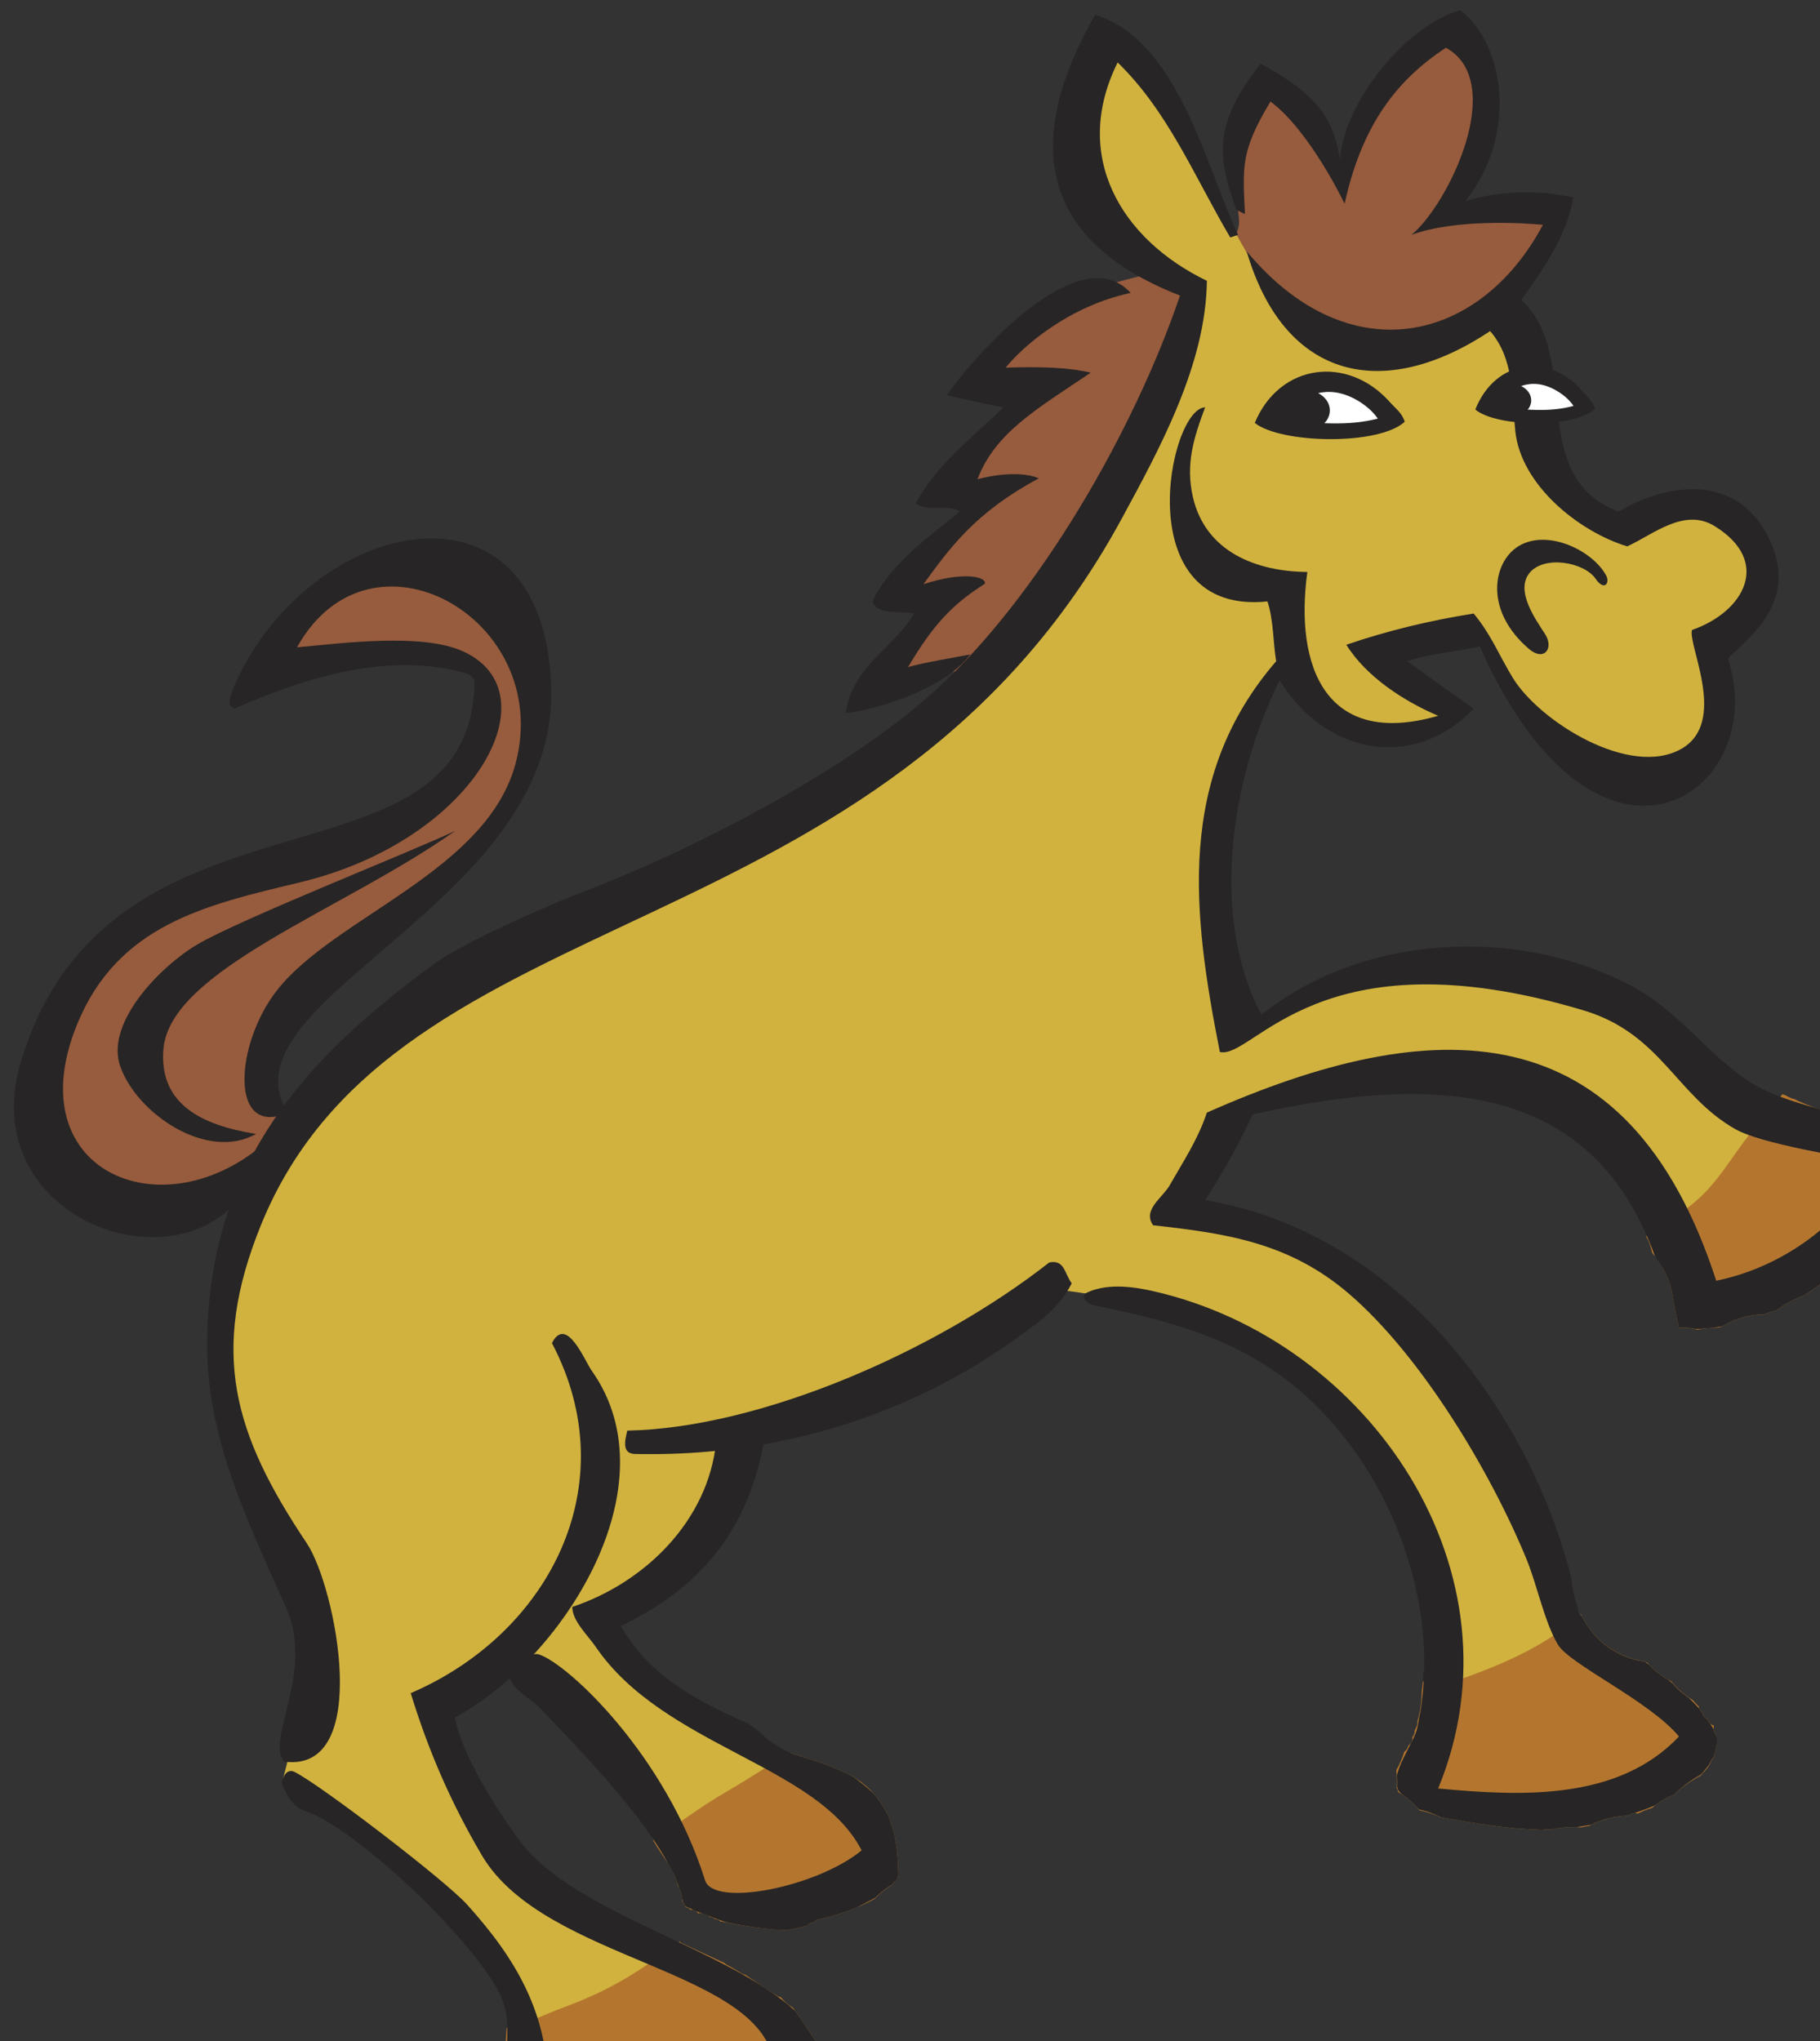 <svg version="1.1" width="132" height="148" xmlns="http://www.w3.org/2000/svg"
	xmlns:xlink="http://www.w3.org/1999/xlink">
	<rect width="100%" height="100%" fill="#333333" stroke="none"/>
	<!-- Exported by Scratch - http://scratch.mit.edu/ -->
	<g id="ID0.26805471954867244" transform="matrix(1.061, 0, 0, 1.061, -0.05, 0)">
		<path id="ID0.40521090431138873" fill="#975B3D"
			d="M 53.229 34.880 L 47.253 36.161 L 49.601 32 C 48.641 32.133 48.107 32.133 47.147 32 L 51.842 26.131 L 49.494 26.131 L 54.509 20.475 C 53.390 20.608 52.669 20.768 51.629 20.368 C 54.136 16.154 57.018 14.952 61.766 13.966 C 62.861 13.752 64.380 12.899 65.287 12.259 C 66.115 11.672 65.527 10.738 65.607 9.698 C 65.794 7.136 65.287 5.562 67.315 4.042 C 68.248 5.936 70.543 6.336 71.049 8.363 C 72.782 7.136 72.436 4.789 74.036 3.402 C 75.264 2.335 77.023 0.734 77.984 2.014 C 79.985 4.708 78.945 7.723 77.238 10.658 C 79.318 10.498 81.666 9.858 82.573 10.764 C 83.063 11.253 80.492 14.659 79.372 15.779 C 76.251 18.901 71.955 19.140 68.168 16.953 C 66.114 15.779 65.526 19.701 64.112 21.648 C 62.405 23.996 62.005 25.730 60.804 28.370 C 59.576 31.091 59.524 33.493 56.962 34.987 C 55.310 35.947 55.070 34.266 53.229 34.880 Z "
			transform="matrix(1.274, 0, 0, 1.274, 1, 0.7)" />
		<path id="ID0.16569482954218984" fill="#272525"
			d="M 34.075 105.468 C 33.062 106.908 30.481 107.638 29.433 107.762 C 28.526 107.868 28.183 107.236 28.579 106.908 C 29.978 105.753 31.238 105.614 32.901 104.881 C 33.234 104.735 34.283 105.172 34.075 105.468 Z "
			transform="matrix(1.274, 0, 0, 1.274, 1, 0.7)" />
		<path id="ID0.05633068270981312" fill="#272525"
			d="M 40.156 94.806 C 39.546 96.049 37.634 96.933 36.836 97.158 C 36.145 97.352 35.801 96.903 36.069 96.601 C 37.012 95.532 38.224 94.975 39.423 94.201 C 39.664 94.046 40.281 94.551 40.156 94.806 Z "
			transform="matrix(1.274, 0, 0, 1.274, 1, 0.7)" />
		<path id="ID0.4888935834169388" fill="#272525"
			d="M 92.838 61.384 C 92.416 62.856 90.647 64.647 89.372 65.050 C 88.881 65.205 88.813 64.039 89.083 63.798 C 90.255 62.842 91.476 62.115 91.714 60.564 C 91.892 60.155 93.018 60.757 92.838 61.384 Z "
			transform="matrix(1.274, 0, 0, 1.274, 1, 0.7)" />
		<path id="ID0.6674293549731374" fill="#272525"
			d="M 75.690 89.142 C 75.661 89.148 75.641 89.169 75.619 89.184 C 75.624 89.442 75.624 89.701 75.590 89.955 C 75.632 90.013 75.679 90.059 75.738 90.072 C 78.400 90.666 81.713 89.647 82.839 87.232 C 82.004 86.223 79.248 88.471 75.690 89.142 Z "
			transform="matrix(1.274, 0, 0, 1.274, 1, 0.7)" />
		<path id="ID0.10461233928799629" fill="#272525"
			d="M 82.391 32.495 C 83.180 28.786 87.404 34.469 85.144 35.313 C 84.467 35.566 82.128 33.729 82.391 32.495 Z "
			transform="matrix(1.274, 0, 0, 1.274, 1, 0.7)" />
		<path id="ID0.06909843999892473" fill="#272525"
			d="M 89.296 30.158 C 91.942 28.811 90.564 34.179 88.940 33.220 C 88.451 32.933 88.417 30.606 89.296 30.158 Z "
			transform="matrix(1.274, 0, 0, 1.274, 1, 0.7)" />
		<path id="ID0.5148435919545591" fill="#D1B23E"
			d="M 14.387 95.063 C 16.308 87.915 15.667 86.634 12.786 80.232 C 10.293 74.693 10.758 70.202 12.679 64.438 C 15.934 54.568 23.350 51.527 32.954 47.258 C 44.478 42.136 52.802 39.308 57.390 27.730 C 59.226 23.115 63.633 18.126 62.939 14.658 C 62.744 14.413 61.954 14.944 61.659 14.711 C 57.871 11.724 55.522 5.694 59.098 2.547 C 64.433 6.548 64.327 12.151 68.808 16.419 C 71.935 19.396 76.171 18.179 79.798 15.778 C 81.720 20.633 80.652 26.876 85.775 27.516 C 88.496 27.836 91.165 25.169 92.817 27.302 C 94.419 29.384 92.551 31.571 91.323 33.919 C 90.203 36.053 92.498 37.334 90.470 40.107 C 88.716 42.507 84.761 41.441 82.786 39.253 C 80.812 37.065 80.454 35.990 78.198 33.171 C 77.771 32.637 75.423 33.757 72.969 34.771 C 74.783 35.785 75.957 36.318 77.239 37.973 C 72.436 40.321 70.463 37.973 68.488 34.985 C 63.366 41.174 64.647 46.830 65.821 54.512 C 71.903 51.845 76.651 48.964 83.214 51.845 C 90.203 54.940 92.818 60.701 100.394 60.701 C 100.874 65.877 97.033 68.437 91.964 69.452 C 87.536 70.358 90.258 65.182 85.669 60.274 C 82.963 57.379 72.330 56.646 66.248 59.100 C 64.760 59.701 65.341 59.580 62.513 64.435 C 69.342 65.449 73.611 67.744 77.665 73.186 C 81.240 77.988 80.079 83.009 84.494 87.058 C 87.056 89.406 90.844 89.993 89.936 93.140 C 89.082 96.022 87.269 96.448 84.281 96.875 C 81.080 97.354 78.999 97.354 75.958 96.234 C 73.717 95.433 76.331 92.445 76.386 90.046 C 76.812 78.681 67.902 70.091 56.537 68.704 C 52.962 68.276 51.362 71.104 48.214 72.758 C 45.066 74.413 43.733 74.999 39.891 76.601 C 38.077 80.870 35.836 84.230 31.354 86.631 C 35.462 92.126 40.744 92.180 45.653 97.088 C 49.174 100.609 41.446 103.509 35.470 99.988 C 35.470 94.865 30.500 92.713 27.299 88.658 C 25.058 89.192 24.151 89.299 22.817 91.112 C 23.990 95.167 24.791 97.462 28.366 100.609 C 33.221 104.878 42.985 105.838 41.811 110.427 C 41.041 113.437 27.512 115.441 27.299 109.679 C 27.032 102.587 20.683 98.585 14.387 95.063 Z "
			transform="matrix(1.274, 0, 0, 1.274, 1, 0.7)" />
		<path id="ID0.9229756770655513" fill="#B4762E"
			d="M 43.288 109.383 C 43.249 109.344 43.220 109.298 43.198 109.248 C 43.186 109.233 43.171 109.224 43.160 109.205 C 42.759 108.481 42.263 107.824 41.789 107.148 C 41.539 107.006 41.332 106.828 41.150 106.592 C 41.083 106.584 41.013 106.562 40.942 106.517 C 40.366 106.154 39.803 105.768 39.238 105.387 C 39.182 105.377 39.126 105.364 39.067 105.329 C 38.796 105.172 38.537 104.998 38.255 104.860 C 38.197 104.832 38.158 104.795 38.120 104.756 C 37.358 104.407 36.599 104.046 35.849 103.703 C 35.791 103.677 35.751 103.641 35.713 103.603 C 33.599 105.165 32.159 106.147 29.541 107.119 C 28.374 107.552 27.430 108.050 26.439 108.238 C 26.293 109.883 26.432 111.717 26.024 113.337 C 26.030 113.344 26.037 113.345 26.043 113.353 C 26.291 113.670 27.091 113.696 27.471 113.795 C 28.204 113.988 28.934 114.190 29.660 114.410 C 29.709 114.425 29.742 114.453 29.780 114.476 C 30.765 114.664 31.730 114.793 32.698 114.887 C 32.728 114.880 32.749 114.862 32.783 114.862 C 33.285 114.858 33.784 114.825 34.283 114.768 C 34.340 114.762 34.387 114.771 34.432 114.782 C 34.503 114.738 34.584 114.706 34.689 114.706 C 34.777 114.706 34.850 114.727 34.914 114.759 C 34.969 114.735 35.021 114.706 35.095 114.706 C 35.127 114.706 35.150 114.718 35.178 114.723 C 35.249 114.678 35.332 114.644 35.438 114.644 C 35.519 114.644 35.584 114.665 35.644 114.694 C 35.716 114.647 35.799 114.613 35.907 114.613 C 35.954 114.613 35.992 114.627 36.032 114.638 C 36.073 114.628 36.110 114.613 36.157 114.613 C 36.161 114.613 36.164 114.615 36.168 114.615 C 36.470 114.489 36.766 114.457 37.095 114.458 C 37.396 114.378 37.696 114.295 37.999 114.224 C 38.061 114.209 38.115 114.213 38.168 114.218 C 38.395 114.115 38.627 114.027 38.874 113.974 C 38.906 113.967 38.932 113.973 38.961 113.973 C 39.022 113.934 39.093 113.910 39.180 113.903 C 39.194 113.896 39.201 113.885 39.218 113.881 C 39.720 113.744 40.223 113.632 40.692 113.399 C 40.722 113.384 40.750 113.384 40.779 113.376 C 41.250 113.111 41.708 112.814 42.192 112.587 C 42.197 112.585 42.201 112.586 42.206 112.584 C 42.491 112.271 42.822 111.993 43.170 111.761 C 43.200 111.664 43.266 111.586 43.350 111.526 C 43.365 111.456 43.392 111.389 43.434 111.332 C 43.488 110.705 43.432 110.054 43.288 109.383 Z "
			transform="matrix(1.274, 0, 0, 1.274, 1, 0.7)" />
		<path id="ID0.7058732528239489" fill="#B4762E"
			d="M 47.323 100.335 C 47.342 100.269 47.369 100.205 47.411 100.150 C 47.420 100.107 47.434 100.069 47.453 100.030 C 47.436 99.171 47.388 98.443 47.180 97.638 C 47.171 97.603 47.022 97.186 46.941 96.918 C 46.607 96.238 46.179 95.603 45.566 95.142 C 45.544 95.125 45.534 95.104 45.516 95.085 C 45.288 94.938 45.037 94.769 45.012 94.756 C 44.043 94.249 43.368 94.018 42.201 93.669 C 41.993 93.607 41.797 93.534 41.608 93.455 C 40.568 94.127 39.474 94.842 38.183 95.596 C 36.586 96.518 35.622 97.344 34.288 98.161 C 34.300 98.183 34.316 98.205 34.328 98.228 C 34.345 98.251 34.357 98.278 34.373 98.302 C 34.373 98.303 34.373 98.303 34.373 98.303 L 34.483 98.487 C 34.866 99.105 35.358 99.676 35.565 100.376 C 35.587 100.452 35.604 100.530 35.624 100.607 C 35.776 100.866 35.865 101.153 35.870 101.477 C 35.952 101.546 36.005 101.637 36.028 101.742 C 36.036 101.748 36.044 101.755 36.052 101.762 C 36.158 101.785 36.247 101.830 36.306 101.903 C 36.319 101.900 36.330 101.895 36.345 101.895 C 36.525 101.895 36.641 101.982 36.718 102.095 C 36.741 102.093 36.758 102.082 36.782 102.082 C 36.881 102.082 36.959 102.109 37.026 102.149 C 37.159 102.156 37.261 102.205 37.336 102.280 C 37.447 102.293 37.539 102.333 37.607 102.397 C 37.746 102.401 37.845 102.458 37.922 102.534 C 37.949 102.536 37.973 102.529 38.003 102.536 C 39.105 102.781 40.167 102.910 41.240 102.986 C 41.686 102.972 42.103 102.882 42.530 102.755 C 42.536 102.753 42.541 102.755 42.547 102.753 C 42.554 102.747 42.565 102.744 42.572 102.738 C 42.646 102.650 42.760 102.595 42.905 102.589 C 42.964 102.505 43.051 102.437 43.187 102.411 C 44.053 102.248 45.381 101.777 46.198 101.302 C 46.467 101.013 46.782 100.765 47.130 100.551 C 47.169 100.461 47.233 100.385 47.323 100.335 Z "
			transform="matrix(1.274, 0, 0, 1.274, 1, 0.7)" />
		<path id="ID0.06853255955502391" fill="#B4762E"
			d="M 91.505 70.660 C 91.539 70.648 91.567 70.640 91.608 70.626 C 91.636 70.616 91.656 70.609 91.680 70.602 C 91.690 70.595 91.696 70.591 91.706 70.584 C 92.283 70.222 93.130 69.956 93.861 69.979 C 94.083 69.884 94.319 69.807 94.568 69.746 C 94.774 69.601 94.983 69.460 95.206 69.335 C 95.464 69.189 95.759 69.056 96.064 68.938 C 97.124 68.257 98.102 67.461 98.872 66.700 C 98.956 66.612 99.040 66.530 99.126 66.446 C 99.249 66.317 99.367 66.190 99.477 66.065 C 100.876 64.474 101.599 62.475 102.218 60.466 C 102.210 60.456 102.200 60.448 102.194 60.439 C 102.102 60.374 102.021 60.300 101.959 60.215 C 99.845 59.847 97.754 59.387 95.764 58.529 C 95.691 58.497 95.627 58.459 95.563 58.422 C 95.370 58.374 95.207 58.305 95.073 58.215 C 95.010 58.194 94.947 58.172 94.891 58.146 C 94.505 58.617 94.122 59.126 93.672 59.639 C 91.965 61.586 91.405 63.293 89.192 64.654 C 88.584 65.029 88.048 65.391 87.573 65.779 C 87.639 65.883 87.700 65.996 87.749 66.128 C 87.813 66.303 87.854 66.487 87.906 66.667 C 88.257 67.056 88.538 67.507 88.755 68.054 C 89.071 68.855 89.069 69.697 89.313 70.514 C 89.335 70.591 89.344 70.647 89.348 70.696 C 89.428 70.686 89.508 70.677 89.585 70.677 C 89.878 70.677 90.111 70.722 90.318 70.785 C 90.653 70.716 91.008 70.674 91.388 70.670 C 91.426 70.667 91.466 70.661 91.505 70.660 Z "
			transform="matrix(1.274, 0, 0, 1.274, 1, 0.7)" />
		<path id="ID0.7487440630793571" fill="#B4762E"
			d="M 91.215 92.038 C 91.212 92.031 91.211 92.022 91.208 92.016 C 91.030 91.967 90.922 91.836 90.883 91.678 C 90.710 91.617 90.611 91.468 90.584 91.302 C 90.474 91.217 90.410 91.111 90.399 90.995 C 90.290 90.887 90.181 90.777 90.086 90.658 C 89.630 90.386 89.246 90.041 88.926 89.646 C 88.417 89.387 87.985 89.044 87.628 88.640 C 87.579 88.627 87.534 88.610 87.496 88.584 C 85.825 88.316 84.679 87.318 84.071 86.038 C 82.419 87.588 80.142 88.645 77.665 89.515 C 76.916 89.774 76.245 89.775 75.603 89.652 C 75.589 89.834 75.568 90.012 75.536 90.192 C 75.539 90.740 75.454 91.283 75.303 91.804 C 75.310 91.865 75.308 91.931 75.286 92.002 C 75.257 92.104 75.202 92.192 75.161 92.286 C 75.162 92.418 75.118 92.548 75.030 92.643 C 75.046 92.770 75.024 92.902 74.906 93.020 C 74.874 93.052 74.842 93.084 74.809 93.118 C 74.783 93.242 74.714 93.351 74.603 93.422 C 74.492 93.767 74.354 94.102 74.172 94.413 C 74.209 94.732 74.209 95.053 74.193 95.374 C 74.236 95.438 74.261 95.510 74.272 95.588 C 74.715 95.853 75.100 96.181 75.414 96.564 C 75.824 96.650 76.207 96.774 76.551 96.943 C 78.420 97.268 80.147 97.564 81.988 97.614 C 82.120 97.603 82.247 97.584 82.386 97.584 C 82.415 97.584 82.442 97.590 82.470 97.592 C 82.844 97.508 83.245 97.460 83.677 97.460 C 83.819 97.460 83.953 97.471 84.089 97.481 C 84.229 97.455 84.360 97.417 84.508 97.403 C 85.106 97.084 85.814 96.886 86.629 96.849 C 86.709 96.767 86.819 96.710 86.969 96.710 C 87.028 96.710 87.075 96.727 87.124 96.741 C 87.366 96.627 87.611 96.514 87.887 96.439 C 88.228 96.144 88.630 95.908 89.075 95.722 C 89.512 95.297 90 94.967 90.513 94.701 C 90.539 94.654 90.568 94.607 90.617 94.564 C 90.743 94.454 90.852 94.314 90.952 94.165 C 91.023 94.010 91.098 93.858 91.185 93.712 C 91.336 93.333 91.389 92.918 91.340 92.530 C 91.214 92.404 91.174 92.211 91.215 92.038 Z "
			transform="matrix(1.274, 0, 0, 1.274, 1, 0.7)" />
		<path id="ID0.3549998365342617" fill="#975B3D"
			d="M 15.774 59.530 C 14.334 59.183 12.572 58.676 12.679 57.182 C 12.946 53.714 15.533 52.434 18.121 50.140 C 22.016 46.698 25.431 45.391 27.511 40.642 C 29.245 36.667 27.591 31.545 23.349 30.291 C 19.188 29.064 14.706 31.465 13.745 35.626 C 16.199 34.933 17.693 34.666 20.254 34.666 C 22.095 34.666 23.909 34.373 24.842 35.946 C 25.509 37.093 25.162 38.346 24.415 39.467 C 20.734 44.988 15.746 45.256 9.583 47.790 C 4.300 49.952 0.753 55.207 2.540 60.595 C 4.010 65.052 13.987 63.852 15.774 59.530 Z "
			transform="matrix(1.274, 0, 0, 1.274, 1, 0.7)" />
		<path id="ID0.9394510821439326" fill="#272525"
			d="M 100.301 59.898 C 99.098 59.646 97.909 59.335 96.749 58.912 C 95.409 58.536 94.151 58.125 93.245 57.558 C 90.859 56.066 89.361 53.626 86.551 52.212 C 80.470 49.150 72.341 49.573 66.936 53.886 C 64.114 48.557 65.337 41.142 67.912 35.943 C 70.259 39.794 74.962 40.925 78.325 37.477 L 74.746 34.921 C 76.010 34.493 77.356 34.432 78.650 34.130 C 85.053 48.483 94.335 41.963 91.964 34.774 C 93.031 33.707 95.714 31.791 94.268 28.553 C 92.341 24.242 87.841 25.798 86.098 26.903 C 81.044 24.943 84.210 18.644 80.880 15.538 C 82.047 13.893 83.309 12.144 83.669 10.053 C 82.147 9.698 80.014 9.591 77.879 10.231 C 80.702 6.697 79.997 1.859 77.614 0 C 74.767 0.755 71.369 4.895 71.156 7.990 C 70.826 6.368 70.515 4.789 66.887 2.868 C 64.219 6.283 64.647 7.990 65.587 10.703 L 66.052 10.935 C 65.927 8.363 65.821 7.563 67.421 4.895 C 69.555 6.496 71.397 10.378 71.397 10.378 C 72.268 6.450 73.955 3.893 76.836 2.011 C 80.124 3.835 77.024 10.337 74.997 12.044 C 77.345 11.190 80.972 11.404 82.039 11.511 C 78.625 17.913 71.571 19.464 66.144 12.934 C 68.164 19.835 73.489 21.023 79.206 17.211 C 80.502 18.706 80.371 20.715 80.555 22.556 C 80.842 25.460 83.957 27.968 86.563 28.761 C 87.957 28.122 89.621 26.671 91.246 27.670 C 94.335 29.568 92.835 32.276 90.036 33.247 C 89.810 34.080 91.969 38.180 89.479 39.615 C 86.719 41.206 81.842 38.148 80.416 35.803 C 79.682 34.598 79.265 33.498 78.324 32.364 C 76.004 32.728 73.714 33.281 71.491 34.037 C 72.562 35.761 74.584 37.068 76.418 37.849 C 70.383 39.594 68.703 35.201 69.399 30.133 C 66.670 30.114 63.946 29.063 63.263 26.136 C 62.843 24.334 63.321 22.893 63.914 21.302 C 61.966 21.347 59.733 32.490 67.260 31.714 C 67.592 32.750 67.552 33.857 67.726 34.922 C 62.342 41.156 63.235 48.458 64.705 55.885 C 66.530 56.300 69.986 49.387 84.226 53.654 C 88.377 54.898 89.180 58.217 92.360 60.022 C 93.751 60.811 98.102 61.501 99.844 61.835 C 98.182 65.063 94.878 67.437 91.338 68.155 C 86.584 53.490 76.073 53.782 64.007 59.138 C 63.522 60.591 62.755 61.732 62.008 63.042 C 61.631 63.702 60.537 64.359 61.124 65.181 C 65.135 65.619 68.464 66.138 71.630 68.852 C 75.511 72.181 79.232 78.401 81.161 83.098 C 81.722 84.462 82.119 86.463 82.843 87.677 C 83.476 88.738 87.761 90.701 89.339 92.605 C 86.040 96.090 80.796 95.799 76.417 95.394 C 81.181 83.841 72.789 71.356 61.124 68.713 C 59.968 68.450 58.545 68.277 57.453 68.852 C 57.272 69.288 57.813 69.443 58.103 69.503 C 61.836 70.280 65.273 71.148 68.375 73.546 C 73.404 77.437 76.433 84.637 75.504 91.012 C 75.480 91.196 75.447 91.377 75.405 91.556 C 75.370 91.750 75.343 91.947 75.301 92.139 C 75.256 92.338 75.151 92.578 75.025 92.835 C 75.023 92.842 75.018 92.848 75.015 92.855 C 74.732 93.430 74.339 94.101 74.209 94.679 C 74.224 94.884 74.225 95.090 74.217 95.296 C 74.236 95.359 74.242 95.429 74.278 95.486 C 74.324 95.562 74.400 95.627 74.457 95.698 C 74.791 95.922 75.091 96.181 75.346 96.476 C 75.371 96.492 75.390 96.511 75.416 96.527 C 75.845 96.614 76.222 96.767 76.575 96.947 C 78.433 97.270 80.153 97.564 81.985 97.614 C 82.118 97.603 82.246 97.584 82.385 97.584 C 82.417 97.584 82.448 97.587 82.480 97.589 C 82.851 97.507 83.249 97.460 83.676 97.460 C 83.718 97.460 83.756 97.465 83.797 97.466 C 84.072 97.430 84.348 97.392 84.619 97.341 C 85.188 97.057 85.852 96.882 86.610 96.848 C 86.624 96.844 86.635 96.837 86.649 96.833 C 86.728 96.762 86.830 96.710 86.967 96.710 C 86.968 96.710 86.968 96.710 86.969 96.710 C 87.340 96.581 87.711 96.451 88.055 96.296 C 88.354 96.064 88.699 95.877 89.072 95.724 C 89.506 95.301 89.981 94.942 90.489 94.669 C 90.656 94.499 90.805 94.319 90.942 94.135 C 91.010 93.983 91.104 93.843 91.187 93.698 C 91.325 93.351 91.389 92.974 91.364 92.611 C 91.356 92.583 91.339 92.552 91.328 92.523 C 91.254 92.443 91.214 92.339 91.202 92.230 C 91.146 92.126 91.086 92.021 91.017 91.915 C 90.955 91.857 90.911 91.789 90.885 91.709 C 90.876 91.696 90.870 91.685 90.862 91.672 C 90.700 91.608 90.610 91.466 90.583 91.307 C 90.512 91.252 90.461 91.190 90.432 91.119 C 90.259 90.926 90.075 90.731 89.870 90.535 C 89.535 90.308 89.237 90.044 88.983 89.744 C 88.911 89.683 88.836 89.623 88.762 89.562 C 88.375 89.344 88.036 89.076 87.743 88.768 C 87.679 88.721 87.614 88.673 87.550 88.625 C 87.533 88.617 87.523 88.604 87.507 88.594 C 85.864 88.338 84.734 87.369 84.112 86.127 C 84.061 86.086 84 86.040 83.956 86.003 C 83.934 85.868 83.906 85.730 83.881 85.593 C 83.708 85.118 83.600 84.618 83.562 84.111 C 81.550 75.995 74.879 65.683 63.913 63.832 C 64.876 62.363 65.722 60.819 66.469 59.230 C 77.156 56.843 84.840 57.948 88.069 66.885 C 88.339 67.225 88.573 67.600 88.752 68.051 C 89.068 68.852 89.066 69.694 89.310 70.511 C 89.335 70.595 89.335 70.643 89.338 70.693 C 89.421 70.683 89.503 70.674 89.582 70.674 C 89.835 70.674 90.050 70.702 90.239 70.749 C 90.399 70.742 90.560 70.728 90.721 70.715 C 90.823 70.702 90.928 70.695 91.033 70.689 C 91.247 70.666 91.461 70.639 91.675 70.602 C 91.676 70.602 91.677 70.601 91.678 70.601 C 91.688 70.594 91.694 70.590 91.704 70.583 C 92.284 70.219 93.136 69.950 93.867 69.974 C 94.087 69.881 94.321 69.805 94.566 69.745 C 94.772 69.601 94.981 69.459 95.204 69.334 C 95.464 69.188 95.762 69.052 96.069 68.932 C 97.134 68.247 98.117 67.446 98.888 66.681 C 98.976 66.588 99.064 66.499 99.154 66.412 C 99.266 66.294 99.374 66.178 99.474 66.063 C 100.837 64.514 101.558 62.578 102.166 60.623 C 102.165 60.608 102.168 60.593 102.166 60.578 C 101.611 60.323 100.971 60.104 100.301 59.898 Z "
			transform="matrix(1.274, 0, 0, 1.274, 1, 0.7)" />
		<path id="ID0.5276073627173901" fill="#272525"
			d="M 65.681 12.051 L 65.263 12.190 C 63.367 8.984 61.940 5.438 59.220 2.801 C 56.741 7.792 59.373 12.276 64.008 14.514 C 63.959 18.960 61.529 23.424 59.452 27.250 C 46.566 50.991 20.529 47.217 13.249 65.180 C 10.490 71.989 11.782 76.371 15.713 82.239 C 17.263 84.552 19.279 94.583 14.504 93.953 C 13.479 92.747 16.160 89.193 14.597 85.678 C 12.565 81.108 10.329 76.588 10.367 71.502 C 10.437 62.089 15.345 56.393 22.638 51.096 C 24.113 50.025 28.613 48.030 30.447 47.331 C 36.406 45.061 44.593 40.844 49.319 36.594 C 54.987 31.497 60.131 22.482 62.567 15.305 C 54.882 12.312 54.205 6.903 58.012 0.245 C 62.482 1.619 63.926 8.346 65.681 12.051 Z "
			transform="matrix(1.274, 0, 0, 1.274, 1, 0.7)" />
		<path id="ID0.7556625967845321" fill="#272525"
			d="M 59.917 15.165 C 56.640 15.862 54.172 17.984 53.211 19.173 C 55.071 19.115 56.569 19.157 57.778 19.442 C 54.896 21.382 52.646 22.660 51.701 25.159 C 51.701 25.159 53.734 24.577 54.990 25.112 C 51.527 26.960 50.167 28.922 48.796 30.794 C 50.888 30.097 52.207 30.375 52.093 30.766 C 50.306 31.898 49.285 33.022 47.971 35.245 C 48.544 35.041 50.716 34.676 51.308 34.559 C 50.111 36.244 46.637 37.475 44.624 37.708 C 45.025 35.121 47.147 34.316 48.296 32.363 C 47.649 32.180 46.315 32.498 46.065 31.712 C 47.046 29.655 49.058 28.294 50.759 26.878 C 50.029 26.457 49.092 26.944 48.389 26.460 C 49.484 24.370 51.447 22.936 53.083 21.301 C 52.083 21.129 50.062 20.651 50.062 20.651 C 51.526 18.511 57.192 12.161 59.917 15.165 Z "
			transform="matrix(1.274, 0, 0, 1.274, 1, 0.7)" />
		<path id="ID0.7488490086980164" fill="#272525"
			d="M 84.834 21.368 C 83.716 22.453 79.532 22.362 78.411 21.421 C 79.479 18.716 82.399 18.344 84.197 20.481 C 84.467 20.801 84.710 20.964 84.834 21.368 Z "
			transform="matrix(1.274, 0, 0, 1.274, 1, 0.7)" />
		<path id="ID0.8082422497682273" fill="#FFFFFF"
			d="M 83.678 21.225 C 82.415 21.579 81.032 21.424 79.747 21.304 C 79.935 20.541 80.787 19.983 81.693 20.048 C 82.498 20.106 83.354 20.713 83.678 21.225 Z "
			transform="matrix(1.274, 0, 0, 1.274, 1, 0.7)" />
		<path id="ID0.2451589577831328" fill="#272525"
			d="M 80.331 20.043 C 80.629 20.043 80.899 20.142 81.094 20.303 C 81.290 20.463 81.411 20.685 81.411 20.929 C 81.411 21.173 81.290 21.395 81.094 21.555 C 80.899 21.716 80.629 21.815 80.331 21.815 C 80.033 21.815 79.763 21.716 79.568 21.555 C 79.372 21.395 79.251 21.173 79.251 20.929 C 79.251 20.685 79.372 20.463 79.568 20.303 C 79.763 20.142 80.033 20.043 80.331 20.043 Z "
			transform="matrix(1.274, 0, 0, 1.274, 1, 0.7)" />
		<path id="ID0.8732371386140585" fill="#272525"
			d="M 85.429 30.319 C 85.651 30.731 85.328 31.177 84.871 30.505 C 84.255 29.599 82.100 29.224 81.320 30.186 C 80.540 31.148 81.650 32.681 82.151 33.460 C 82.654 34.240 82.092 34.946 81.298 34.270 C 78.945 32.266 79.329 29.784 80.571 28.858 C 82.099 27.720 84.682 28.931 85.429 30.319 Z "
			transform="matrix(1.274, 0, 0, 1.274, 1, 0.7)" />
		<path id="ID0.88188736140728" fill="#272525"
			d="M 14.689 59.148 C 11.550 60.497 11.842 55.488 14.108 52.583 C 17.190 48.633 25.426 46.183 26.932 40.350 C 28.932 32.605 19.109 27.113 15.189 34.177 C 17.608 33.958 21.883 33.388 24.106 34.397 C 28.965 36.602 24.810 44.520 15.316 46.792 C 10.278 47.998 5.599 49.053 3.406 54.361 C 0.054 62.478 8.344 65.746 13.909 60.365 L 14.224 60.286 C 14.371 61.452 12.737 63.003 12.001 63.858 C 8.027 68.482 -2.061 64.499 0.372 56.410 C 5.127 40.598 24.488 47.812 24.713 36.066 C 24.719 35.754 24.389 35.601 24.150 35.536 C 20.010 34.417 15.631 35.800 11.838 37.456 C 11.309 37.287 11.713 36.645 11.794 36.317 C 15.710 27.179 28.543 24.225 28.828 36.429 C 29.100 47.992 10.913 53.105 14.689 59.148 Z "
			transform="matrix(1.274, 0, 0, 1.274, 1, 0.7)" />
		<path id="ID0.8798830430023372" fill="#272525"
			d="M 12.992 60.281 C 10.365 61.758 6.600 59.195 5.706 56.661 C 4.870 54.293 7.930 51.241 9.825 50.125 C 12.154 48.753 21.260 45.166 23.670 44.026 C 17.664 48.278 8.347 51.487 8.018 55.750 C 7.791 58.685 10.061 59.814 12.992 60.281 Z "
			transform="matrix(1.274, 0, 0, 1.274, 1, 0.7)" />
		<path id="ID0.43386388989165425" fill="#272525"
			d="M 56.756 68.293 C 56.198 69.408 55.222 70.246 54.200 70.942 C 51.271 73.128 44.148 77.681 33.329 77.450 C 32.619 77.435 32.771 76.754 32.911 76.196 C 40.080 76.055 49.505 71.919 55.548 67.177 C 56.385 66.993 56.385 67.830 56.756 68.293 Z "
			transform="matrix(1.274, 0, 0, 1.274, 1, 0.7)" />
		<path id="ID0.43685981072485447" fill="#272525"
			d="M 43.288 109.383 C 43.249 109.343 43.220 109.297 43.197 109.247 C 43.185 109.232 43.171 109.224 43.160 109.205 C 42.793 108.543 42.347 107.935 41.910 107.320 C 38.232 103.953 30.077 102.089 27.194 98.274 C 26.014 96.712 23.963 93.488 23.661 91.580 C 29.381 88.520 35.406 79.203 31.005 72.988 C 30.615 72.437 29.642 69.981 28.867 71.501 C 32.872 79.119 28.699 87.097 21.290 90.279 C 22.252 93.410 23.446 96.150 25.102 98.971 C 28.489 104.740 40.379 105.038 40.813 110.359 C 37.438 112.545 32.254 114.023 28.681 111.474 C 28.632 107.412 26.952 104.546 24.312 101.620 C 23.142 100.323 16.470 95.212 15.062 94.509 C 14.642 94.300 14.437 94.761 14.365 95.068 C 14.562 95.693 14.988 96.396 15.620 96.601 C 18.442 97.519 25.467 104.239 26.311 107.013 C 26.555 107.812 26.488 109.016 26.353 110.236 C 26.326 111.291 26.272 112.353 26.023 113.340 C 26.029 113.347 26.036 113.348 26.042 113.356 C 26.290 113.673 27.090 113.699 27.470 113.798 C 28.203 113.991 28.933 114.193 29.659 114.413 C 29.711 114.429 29.750 114.455 29.789 114.481 C 30.766 114.667 31.725 114.795 32.685 114.889 C 32.718 114.882 32.744 114.865 32.781 114.865 C 33.283 114.861 33.782 114.828 34.281 114.771 C 34.301 114.769 34.314 114.776 34.332 114.776 C 34.375 114.771 34.418 114.767 34.460 114.762 C 34.524 114.730 34.598 114.708 34.687 114.708 C 34.724 114.708 34.751 114.722 34.784 114.728 C 34.954 114.711 35.123 114.696 35.296 114.674 C 35.341 114.661 35.383 114.646 35.437 114.646 C 35.448 114.646 35.456 114.651 35.466 114.652 C 35.779 114.611 36.092 114.577 36.405 114.527 C 36.528 114.497 36.651 114.478 36.778 114.469 C 37.286 114.382 37.792 114.284 38.290 114.162 C 38.478 114.085 38.671 114.017 38.873 113.974 C 38.904 113.967 38.931 113.973 38.960 113.973 C 39.019 113.936 39.088 113.912 39.170 113.905 C 39.187 113.898 39.198 113.885 39.217 113.881 C 39.452 113.818 39.687 113.757 39.918 113.690 C 39.957 113.675 39.996 113.665 40.034 113.650 C 40.078 113.636 40.119 113.616 40.162 113.601 C 40.459 113.487 40.752 113.364 41.037 113.226 C 41.417 113.003 41.794 112.772 42.187 112.587 C 42.473 112.265 42.814 111.995 43.166 111.761 C 43.196 111.663 43.262 111.585 43.346 111.525 C 43.362 111.453 43.389 111.384 43.434 111.326 C 43.489 110.701 43.433 110.051 43.288 109.383 Z "
			transform="matrix(1.274, 0, 0, 1.274, 1, 0.7)" />
		<path id="ID0.46325125033035874" fill="#272525"
			d="M 47.348 100.317 C 47.367 100.260 47.376 100.198 47.412 100.150 C 47.421 100.108 47.434 100.070 47.453 100.033 C 47.436 99.175 47.389 98.443 47.181 97.639 C 47.172 97.604 47.023 97.187 46.942 96.919 C 46.717 96.462 46.449 96.026 46.110 95.650 C 45.767 95.337 45.413 95.041 45.037 94.773 C 45.032 94.769 45.014 94.757 45.012 94.756 C 44.043 94.249 43.368 94.018 42.201 93.669 C 41.259 93.388 40.538 92.913 39.986 92.334 C 39.960 92.320 39.936 92.317 39.910 92.298 C 39.857 92.258 39.807 92.214 39.756 92.171 C 39.695 92.139 39.642 92.098 39.602 92.046 C 39.527 92.018 39.463 91.977 39.416 91.921 C 36.729 90.738 34.132 89.421 32.562 86.676 C 35.249 85.373 39.150 82.911 40.232 76.822 C 39.587 76.019 38.686 76.868 37.675 76.822 C 37.243 81.023 33.867 84.349 29.959 85.653 C 29.948 86.397 30.808 87.196 31.214 87.792 C 34.865 93.150 43.126 94.118 45.484 98.715 C 43.067 100.695 37.543 101.785 37.082 100.319 C 34.973 93.608 29.758 88.740 28.193 88.211 C 27.542 87.991 27.269 89.084 26.520 89.094 C 26.555 90.037 27.713 90.530 28.286 91.140 C 30.113 93.083 33.591 96.550 35.168 99.549 C 35.330 99.812 35.478 100.081 35.565 100.377 C 35.568 100.387 35.569 100.397 35.572 100.406 C 35.611 100.501 35.637 100.592 35.671 100.685 C 35.765 100.866 35.823 101.062 35.850 101.272 C 35.869 101.349 35.884 101.425 35.902 101.502 C 35.961 101.562 36.001 101.633 36.023 101.714 C 36.185 101.789 36.340 101.854 36.500 101.926 C 36.537 101.938 36.571 101.952 36.602 101.972 C 36.729 102.029 36.847 102.069 36.972 102.120 C 36.984 102.125 36.996 102.129 37.008 102.135 C 37.032 102.145 37.054 102.151 37.078 102.160 C 37.151 102.171 37.215 102.193 37.267 102.227 C 37.606 102.359 37.941 102.485 38.264 102.584 C 39.258 102.792 40.224 102.920 41.199 102.992 C 41.207 102.992 41.213 102.987 41.221 102.987 C 41.676 102.976 42.097 102.883 42.532 102.754 C 42.537 102.752 42.541 102.755 42.547 102.753 C 42.555 102.746 42.566 102.743 42.574 102.736 C 42.648 102.649 42.761 102.593 42.907 102.588 C 42.966 102.504 43.053 102.436 43.189 102.410 C 43.754 102.304 44.517 102.065 45.207 101.781 C 45.524 101.623 45.870 101.449 46.232 101.246 C 46.491 100.972 46.801 100.742 47.138 100.539 C 47.179 100.447 47.247 100.365 47.348 100.317 Z "
			transform="matrix(1.274, 0, 0, 1.274, 1, 0.7)" />
		<path id="ID0.4747530110180378" fill="#272525"
			d="M 74.625 22.075 C 73.224 23.364 67.980 23.254 66.577 22.138 C 67.915 18.929 71.574 18.488 73.827 21.022 C 74.167 21.403 74.471 21.596 74.625 22.075 Z "
			transform="matrix(1.274, 0, 0, 1.274, 1, 0.7)" />
		<path id="ID0.00485910614952445" fill="#FFFFFF"
			d="M 73.177 21.906 C 71.595 22.326 69.860 22.142 68.251 21.999 C 68.474 21.141 69.551 20.443 70.622 20.475 C 71.688 20.506 72.748 21.263 73.177 21.906 Z "
			transform="matrix(1.274, 0, 0, 1.274, 1, 0.7)" />
		<path id="ID0.09132309351116419" fill="#272525"
			d="M 69.273 20.374 C 69.641 20.374 69.975 20.497 70.216 20.695 C 70.458 20.893 70.607 21.166 70.607 21.468 C 70.607 21.770 70.458 22.043 70.216 22.241 C 69.975 22.439 69.641 22.562 69.273 22.562 C 68.905 22.562 68.571 22.439 68.330 22.241 C 68.088 22.043 67.939 21.770 67.939 21.468 C 67.939 21.166 68.088 20.893 68.330 20.695 C 68.571 20.497 68.905 20.374 69.273 20.374 Z "
			transform="matrix(1.274, 0, 0, 1.274, 1, 0.7)" />
	</g>
</svg>